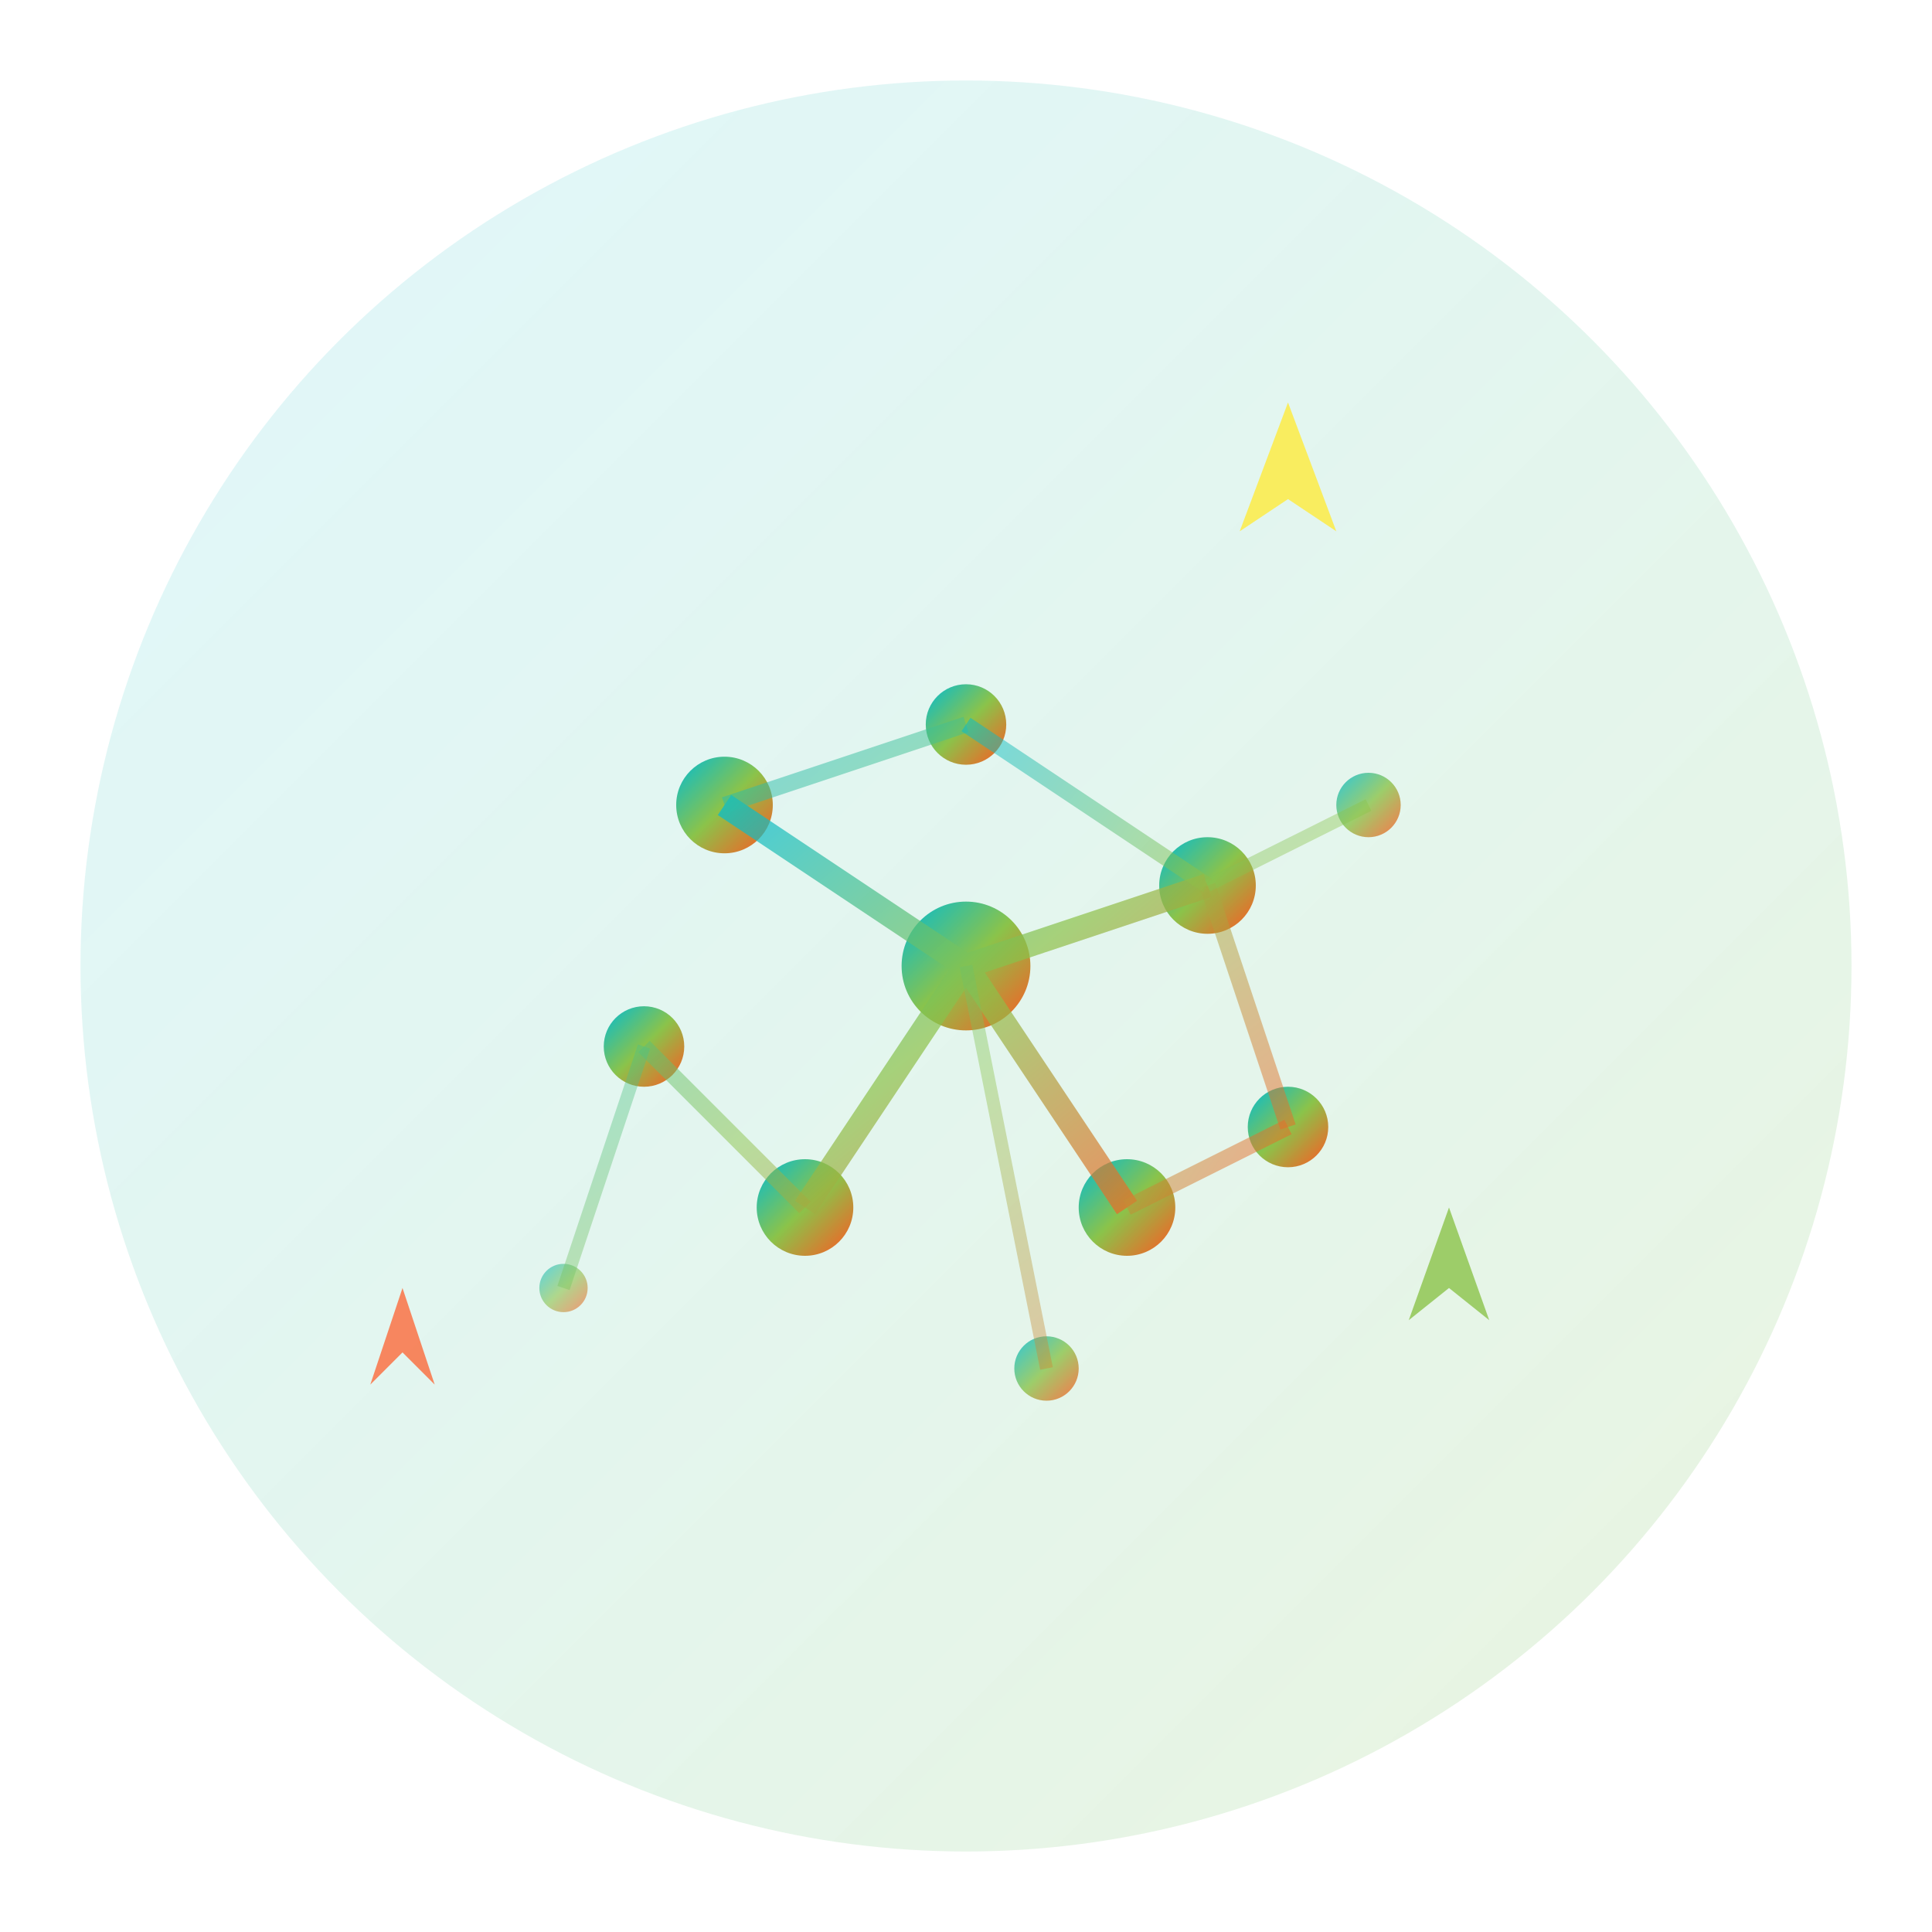 <svg xmlns="http://www.w3.org/2000/svg" viewBox="0 0 120 120" fill="none">
  <defs>
    <linearGradient id="brainGradient" x1="0%" y1="0%" x2="100%" y2="100%">
      <stop offset="0%" style="stop-color:#00BCD4;stop-opacity:1" />
      <stop offset="50%" style="stop-color:#8BC34A;stop-opacity:1" />
      <stop offset="100%" style="stop-color:#FF5722;stop-opacity:1" />
    </linearGradient>
    <linearGradient id="circleGradient" x1="0%" y1="0%" x2="100%" y2="100%">
      <stop offset="0%" style="stop-color:#00BCD4;stop-opacity:0.2" />
      <stop offset="100%" style="stop-color:#8BC34A;stop-opacity:0.3" />
    </linearGradient>
  </defs>
  
  <!-- Outer glow circle -->
  <circle cx="60" cy="60" r="55" fill="url(#circleGradient)" opacity="0.6"/>
  
  <!-- Brain/Neural network design -->
  <g transform="translate(30, 30)">
    <!-- Central nodes -->
    <circle cx="30" cy="30" r="4" fill="url(#brainGradient)"/>
    <circle cx="15" cy="20" r="3" fill="url(#brainGradient)"/>
    <circle cx="45" cy="25" r="3" fill="url(#brainGradient)"/>
    <circle cx="20" cy="45" r="3" fill="url(#brainGradient)"/>
    <circle cx="40" cy="45" r="3" fill="url(#brainGradient)"/>
    <circle cx="30" cy="15" r="2.5" fill="url(#brainGradient)"/>
    <circle cx="50" cy="40" r="2.5" fill="url(#brainGradient)"/>
    <circle cx="10" cy="35" r="2.5" fill="url(#brainGradient)"/>
    
    <!-- Connecting lines -->
    <path d="M 30 30 L 15 20 M 30 30 L 45 25 M 30 30 L 20 45 M 30 30 L 40 45" 
          stroke="url(#brainGradient)" stroke-width="1.5" opacity="0.7"/>
    <path d="M 15 20 L 30 15 M 45 25 L 50 40 M 20 45 L 10 35" 
          stroke="url(#brainGradient)" stroke-width="1" opacity="0.5"/>
    <path d="M 40 45 L 50 40 M 30 15 L 45 25" 
          stroke="url(#brainGradient)" stroke-width="1" opacity="0.5"/>
    
    <!-- Additional neural connections -->
    <circle cx="35" cy="55" r="2" fill="url(#brainGradient)" opacity="0.8"/>
    <circle cx="55" cy="20" r="2" fill="url(#brainGradient)" opacity="0.8"/>
    <circle cx="5" cy="50" r="1.5" fill="url(#brainGradient)" opacity="0.6"/>
    
    <path d="M 30 30 L 35 55 M 45 25 L 55 20 M 10 35 L 5 50" 
          stroke="url(#brainGradient)" stroke-width="0.8" opacity="0.4"/>
  </g>
  
  <!-- Creative spark elements -->
  <g transform="translate(80, 25)">
    <polygon points="0,0 3,8 0,6 -3,8" fill="#FFEB3B" opacity="0.8"/>
  </g>
  <g transform="translate(25, 80)">
    <polygon points="0,0 2,6 0,4 -2,6" fill="#FF5722" opacity="0.7"/>
  </g>
  <g transform="translate(90, 75)">
    <polygon points="0,0 2.5,7 0,5 -2.5,7" fill="#8BC34A" opacity="0.8"/>
  </g>
</svg>
